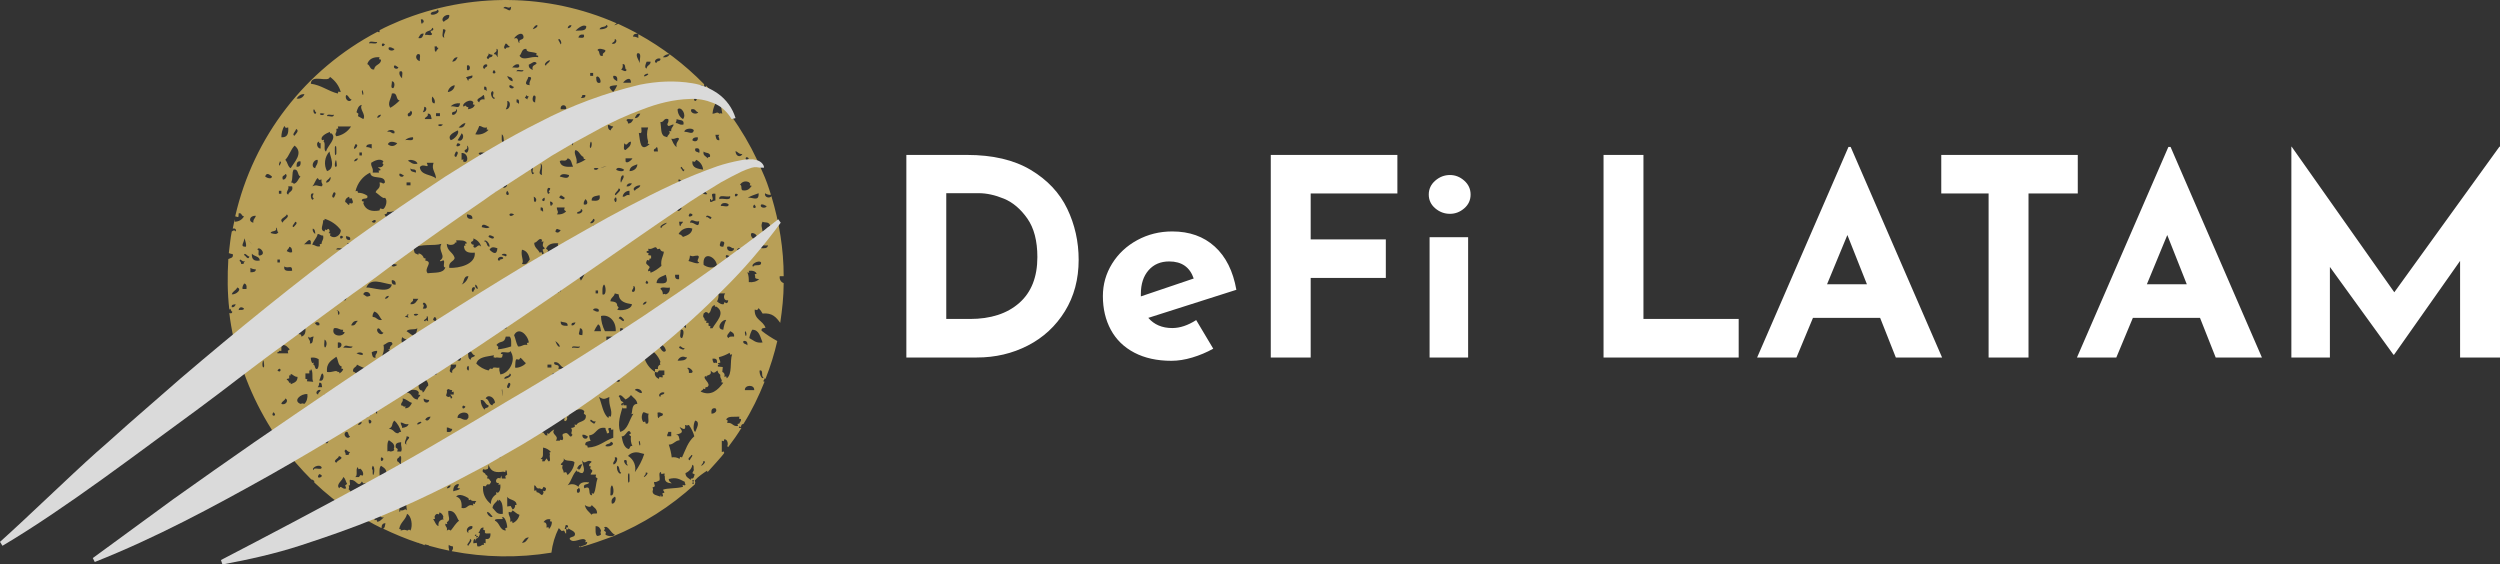 
<svg viewBox="0 0 396 89.407" width="5000px" height="1128.875px" xmlns="http://www.w3.org/2000/svg" xmlns:xlink="http://www.w3.org/1999/xlink" preserveAspectRatio="none"><rect x="0" y="0" width="396" height="89.407" fill="#333333" stroke="none"/><defs></defs><style>.aD6z1nYkhcolor {fill:#FFFFFF;fill-opacity:1;}.icon1 {fill:#b89f57;fill-opacity:1;}.icon2 {fill:#dadada;fill-opacity:1;}.icon3 {fill:#6f5f35;fill-opacity:1;}</style><g opacity="1" transform="rotate(0 0 0)">
        <svg width="124.132" height="89.407" x="0" y="0" version="1.1" preserveAspectRatio="none" viewBox="20.1 41.547 159.6 114.953">
          <g transform="matrix(1 0 0 1 0 0)"><g><path d="M135.4 149.3l.4.1.1-.4-.4-.1-.1.4z" data-color="1" class="icon1"></path><path d="M138 152.8l.1.2.3-.1-.4-.1z" data-color="1" class="icon1"></path><path d="M134.5 149.7l.4-.1c.3.1.2.6.5.6v-.9h-.3l.1-.4.1-.4c.5-.1.5.2.5.6.4.4 1.2.5 1.4 1.1.1.9-1 .5-1.1 1.1.8 1.2 2.6-.6 3.3.3l-.1.4.4-.1c0 .9-1.1.6-1.4 1.1 2.2-.6 4.4-1.4 6.6-2.2 6.1-2.5 11.8-6.1 16.7-10.6l.1-.4-.1-.4c.7-.8 1.6-1.4 2.5-2l.1.3c.6-.7 1.2-1.3 1.8-2 .5-.6 1.1-1.2 1.6-1.9l-.1-.3-.4.1v-2.3l.4.1.1-.4c.8 0 .8 1.2.6 1.4l.2.2c1-1.3 1.9-2.6 2.7-3.9h-.5v-.3l.4.1.1-.4c.1-.1.2-.2.4-.2 1.7-2.7 3.1-5.6 4.3-8.6-.1-.1-.2-.1-.3-.1.1-.2.3-.3.3-.6.1 0 .2.1.2.1 1-2.5 1.8-5.1 2.4-7.7-1.1-.6-2.2-1.3-3.2-2.1-.1-.6.4-.5.8-.6-.5-1.5-2.3-1.6-2.2-3.7l.5.1.3-.4c.3.3.6.7.8 1.1 2-.2 2.8.8 3.6 1.9.4-2.7.7-5.4.7-8.1-.6-.2-.9-.8-.8-1.4h.8c0-5.5-.9-11-2.5-16.3-.3.5-1.5.3-1.3-.6.3.2.8.4 1.2.3-.5-1.6-1-3.1-1.7-4.6-2.7-6.5-6.6-12.5-11.5-17.6 0 .1-.1.2-.1.3-.4.1-.3-.3-.3-.6-3.9-4-8.5-7.5-13.4-10.2v.8c-.3-.2-.7-.3-1.1-.3.1-.5.4-.6 1-.6-1.3-.7-2.7-1.4-4-2-.2.1-.5.2-.8.3.1-.1.3-.3.5-.4-14.1-6.2-30-6.3-44.2-.5-1.4.6-2.8 1.2-4.1 1.9v.4c-.2 0-.3 0-.4-.1-14.7 7.7-25.3 21.4-29 37.6.6.1.7.5.7-.6.7-.2.5.6 1.1.6-.4.7-1.1 1.1-1.9 1.1v-.5c-.1.6-.3 1.3-.4 1.9.4-.1.8.1.6.6-.3-.4-.5-.2-.8 0-.3 1.5-.4 2.9-.6 4.4.3.1.6.2.8.2.2.8-.5.8-.9 1-.2 3.4-.2 6.9.2 10.3.1 0 .1-.1.1-.2.3.1.2.6.5.6 0 .4-.3.4-.6.3.2 1.7.5 3.5.9 5.2.3-1.1 1.6-.2 2.2 0-.6.6-1.5.6-2.1 0 1.6 7.5 4.8 14.6 9.2 20.9v-.3c.8-.2 1 .8.6 1.3 1.8 2.4 3.8 4.7 5.9 6.8.2 0 .4.1.6.3v.3c2.3 2.2 4.8 4.2 7.5 6h.7l-.1.3h.1l.3-.1-.1.2c.6.4 1.2.8 1.8 1.1 0-.2.3-.5.2-1.1.9.3.2.5.3 1.3 1 .6 2 1.1 3 1.6 0-.6.2-1 .8-1-.1.5-.1 1-.5 1.1 2.3 1.1 4.7 2.1 7.1 2.9.1 0 .2 0 .3.1.4.1.7.2 1.1.4v-.2l.4.1.4.1.1.1c1.4.4 2.7.7 4.1 1-.1-.4-.2-.8-.1-1.2.2.2.5.3.8.3.2.6-.1.7-.2 1 6.7 1.3 13.6 1.4 20.3.3.2-1.7.7-3.4 1.5-5l.6.6zm-64.7-36.2c.9.8-1.4.7 0 0zm65.6 24.2l-.5.1c0-.5-.3-.6-.3-1.1l.1-.4-.4-.1c.1-.5.8-.5.6-1.4.2.9 1.7.3 2.2.9-.1 1-.6 1.9-1.4 2.6l-.3-.6zm2.2 4.1v-.6c.2 0 .3-.1.3-.3.5 0 .4 1.4-.3.9zm2.5-2c-.7-.1-1.9-.2-2.2.9-.6-.6-1.5-.7-2.2-.3.8-.9 1-2.3 1.9-3.1v.3h.3c.2.2.5.3.8.3.8-.6-.1-1.8 0-2.6.5 1.1 1-.4 1.9.3-.2.3-.6.3-.5.9h.3l-.1.5.4.3c.1.5-.3.5-.3.9h1.1l-.1.5.4.3c-.4 1-.3 2.3-.8 3.1l-.4-.1.1.4c-1.1.1.1-2.2-1.6-1.4-.4-1.1.8-.6 1-1.2zm-2.5-2.8c.2-.4.4-.9 1.1-.9-.3.4-.3 1.1-.8 1.1v-.2h-.3zm-.5-15.2c-.8-.3-1.6-.4-2.5-.3.1-.6-.2-1.2-.8-1.4.6-.7 2.5-.1 3.6-.3v1.1l-.4.3.1.6zM131.9 93h-.3l.1-.5-.4-.3c.4-.9 1.2-1.2 2.5-1.1l-.1.3.1.3c.6.7.2.8.5 1.4v.3h.3c-1.1.8-1.9 1.9-3.3 1.7.1-.9.9-.9.6-2.1zm1.6-9.2h1.6l-.1.5.4.3c-.5.5-1.2.7-1.9.6.5-.5 0-.7 0-1.4zm2.2-10c.8.1.8 1.1 1.1 1.7-1.4.1-2.5 0-2.7-1.1.4-.5 1.2.3 1.6-.6zm-.3-9.7c.6.2 1 .8.8 1.4-.2-.5-1-.5-.8-1.4zm2.8 48c0 .6-1.2.1-1.6.3-.1-.6 1.1-.1 1.6-.3zm-.6-27.1c0-.5.9-.2.8-.9.8.3-.1 1.2-.8.9zm.6 23.4c.6 0 .6.7.5 1.4-1.2 0-.5-.5-.5-1.4zm-1.7-.6c-.1-.6.4-.5.8-.6-.1.4-.4.7-.8.6zm-.5-10c.8-.4.4 1.6-.3 1.4.3-.4.4-.9.3-1.4zm0-20.6c-.1 1-1.3.4-1.9.3.3-.7 1.2-.5 1.9-.3zm-3 38.1c1.1-.1 1.1.9 1.9 1.1-.1.4-.7.2-1.1.3.5-1.3-1.1-.4-.8-1.4zm1.3-20.3c1 0 1.4 1 .6 1.4l-.1-.4-.4-.1c-.5-.2 0-.4-.1-.9zm0 1.4l.3.1.3.1c1.2.9-.3 3.1-.6 4.3l-.4-.1-.1.4c-.9-.5-.3-3.3-.6-3.7.4-.4 1.1-.4 1.1-1.1zm-1.1 14.6c1.6 1.1.7 2 0 0zm1.1-4c.5.3 1.5 0 1.4.9-.8 0-1.5 0-1.4-.9zm.8-25.2c0 .7-.9.1-1.1 0 .3-.9.7-.2 1.1 0zm-3.5 34h.8v.6h-.8v-.6zm.8 2.3c.1-.3.2-.5.5-.6.8 0 .7.8 1.1 1.1l-.4.1.1.4c-.5.1-1 0-1.4-.3l.1-.4v-.3zm4.1-1.1c0-.3-.1-.5-.3-.6.4-1.2 1.2-.1 1.9 0-.2.5-1.1.3-1.6.6zm2.8 1.4c-.1.9-1.5.6-1.4-.3.5-.1 1 0 1.4.3zm-.9-19.7c-.6-1.2-.7-2.7-.3-4h.8l.1.4.4-.1c.2 1.3-.2 2.6-1 3.7zm1.7 19.4c-.4-.1-.6-.5-.5-.9.3.2.5.5.5.9zm3.8-31.7c0 .9-.8 1.1-1.6 1.1 0-.9.9-.9 1.6-1.1zm-.8-10.9c1.8-.5-2.2.8 0 0zm4.1-4.8c.7.8.6-.3 1.4-.3 0 1-.6 1.2-1.1 1.7-.6 0-.2-1-.3-1.4zm.8-7.2c-.8 1.1-.9-.9 0 0zm1.9 48h-.3c0 .7-.5.9 0 1.4-.4.4-1.3.1-1.4.9l-.4-.1-.4-.1c-.5-.9-.9-2.8 0-3.4.5 1.5 1.6-.4 2.7.9l-.4.1.2.3zm-.5 9.5c.2-.6 1.6-.1 1.4.6-.7 0-.9-.5-1.4-.6zm1.1 11.1c-.1.5-.3-.2-.3-.6.1-.5.3.2.3.6zm-.6-8.3c-.9 0-1 .8-1.1 1.7l-.1.4.4-.1c-.9 1.3-1.1 3.3-2.7 3.7-.6-1.8.1-3.6.5-5.1v.3h.8v-.6h-.6l-.1-.4-.1.4c-.2.1-.3-.1-.3-.3l.5-.3-.5-.3c-.2-.2-.2-.8-.5-.9.3-.8 1.1.4 1.4.6.4-.2.8-.5 1.1-.9.5.6 1.2.9 1.3 1.8zm-5.2 16.6c.4.1.6 2.4-.3 2 .1-.7-.1-1.6.3-2zm-1.3-8c.1-.6 1-.3 1.1-.9 1.1.4-.1 1.2-1.1.9zm1.6 3.7c-.1-.7.5-.6.3-1.4 1-.3.3 1.6-.3 1.4zm-3-31.1c-.6.1-.7-.2-1.1-.3-.1-.5 1.5-.5 1.1.3zm.5 4h-1.4c.2-.5.5-1 .8-1.4.5.2.5.9.6 1.4zm-1.1-7.7v-.6h.5v.6h-.5zm.3-12.6c-.2-.2-.5-.3-.8-.3v-.9c.5 0 .6-.3 1.1-.3.2.9-.4.8-.3 1.5zm-1.4-1.7c.1-.4.5-.4.6-.9.7.1 0 1.1-.6.9zm.9 35.4c-.3-.4-.8-.7-.8-1.4.5.2.7.7.8 1.4zm.2 4.9c-.2 1-.6.3-1.1 0 .1-.8.5.4 1.1 0zm-.5-9.7c.8 0 1.5.1 1.4 1.1-.3-.6-1.4-.3-1.4-1.1zm2.2 1.7c-.1.5-.5.7-1.1.6-.3-.9.6-.6 1.1-.6zm2.4-10.3h-2.2c-.5-1-.8-2.1-.8-3.1 1.5-.4 3.1.9 3 3.1zm-2.4-9.5c.4.1.6 2.4-.3 2 0-.7-.1-1.6.3-2zm1.1 22.9c-.2 1.9.7 2.6.3 4l-.4-.1-.1.4c-1.1-.9-1.3-2.8-1.9-4.3.9.5 1 .5 2.1 0zm-.6-12.3h2.2c.4 1.4-.8 1.2-.8 2.3-1-.2-1.5-.9-1.4-2.3zm2.5-3.7c.3-.9.9.1 1.1.3-.1.7-.7-.3-1.1-.3zm1.1 2.9h-.8v-.9c.6-.1.8.2.8.9zm-.6 4.2c-.4.9-.9-.6-1.4-.6.1-.3.5-.2.5-.6.7.2.4 1.2.9 1.2zm.6 3.2c.1-.1-.8-.3-.8-.3-.1-.5 1.4-.4.8.3zm-1.9 1.7c.7-.2.5.6 1.1.6-.2.7-1.4.1-1.1-.6zm3-29.4c1.6.3-1 1.3 0 0zm-.6-2c-.4-.3-.6-.7-.6-1.1.3.2.7.3 1.1.3.2.5-.4.3-.5.8zm.6.2c.1-.4.5-.4.5-.9.7.2 0 1.2-.5.9zm-.6-7.7c.1-.5.5-.7 1.1-.6-.2.4-.6.7-1.1.6zm1.4 20.3c.5-.1.5 1.6-.3 1.1 0-.5.4-.5.3-1.1zm.3-19.4c-.8-.5.5-1.2 1.1-1.1-.1.6-.9.6-1.1 1.1zm-1.1-4c.1-1 .9-1.1 1.6-1.4 0 .8-.7 1.4-1.6 1.4zm-.8-2v-.6h1.4c-.2.4-1.2 1.2-1.4.6zm.8 6v.9c-.8-.2-.7.4-1.4.3.1-.7.7-1.2 1.4-1.2zm-1.7-1.7c-.2.2-.2-1.7.5-1.4.1.6-.3.8-.5 1.4zm0 8.5c1.2 0 .2 1.2 0 1.4-.8-.2.4-.7 0-1.4zm-1.1-5.9c-.6-.2.6-.9.6-1.4.8.3-.3 1-.6 1.4zm0 1.4c-.2 0-.3-.4-.3-.6.5-1 .6.5.3.6zm-.2 2.8c.2.1.3.3.5.3v.6c-.3 0-.5.1-.5.3-.7-.1.3-.5 0-1.2zm0 15.8l.4.1.4.1c.1 1.5 1.4 1.8 2.7 2-.1 1.2-2.5 1.4-3 1.1l.3-.4-.3-.4c0-.8-.7-.8-1.4-.9.1-.8.8-.9.9-1.6zm-1.4-11.8c.4-1.3 1.4-.3 0 0zm.6-21.4c-.5-.1-.6-.5-.6-1.1.5 0 .6.3 1.1.3-.1.3-.5.4-.5.8zm-3.9 14.3c-.1-1 1-.9 1.6-1.1.3 1.2-.6 1.2-1.6 1.1zm-.3-11.7c.2-.7.3.1.3 0 .1 1-.6 1.6-.3 0zm3.1 58c0 .5.3.6.3 1.1 1.2 0-.5-1.2.8-1.1l.1.4.4-.1v1.7c-1.8.6-2.9 1.9-5.2 2l-.1-.4-.4-.1c-.1-.8.6-.7 1.1-.9-.2-.3-.3-.7-.3-1.1 1.5-.1 1.4-1.8 3.3-1.5zm-3.6 1.7c0 .8-1.2.6-1.1-.3.6-.1.7.2 1.1.3zm.8 16c-.5-.6-1.2-1-1.4-2 .2.2 1.3.7 1.4 0 .4.5 1.1.7 1.1 1.7-.4.1-1-.1-1.1.3zm1.9 4c-.2.2-.5.3-.8.3-.4-.4-.3-1.2-.3-2 .7 0 .9.4 1.1.9l-.1.4.1.4zm.9 0l.1-.5-.4-.3c.2-.3.3-.5 0-.6.8-.7 1.4 1.2 2.2 1.4-.2.6-1.7.3-1.9 0zm1.3-6.3c-.2-.9.2-1.1.6-1.4.4.1.1 1.6-.6 1.4zm1.1-7.7c.6.1.3 1.3.8 1.4-.2.7-1.1-.5-.8-1.4zm2.8-6.6l-.4.3.4.3c-.1.7 0 1.4.3 2-.6-.2-.4.5-.8.6-.9-.3-1.2-1.4-1.4-2.6.9.2 1.3-2 1.9-.6zm-1.4 5.5c1-.4.2 1 .8.9-.1.5-.9-.4-.8-.9zm1.1 4.3c-.4.9-.3-1-.3-1.4.4-1 .3.9.3 1.4zm-.3-5.2c.6-.7 1.6-.9 2.5-.6l.4.1.4.1c-.4 1.3-1.1 2.6-1.9 3.7.3-1.2-.2-2.6-1.4-3.3zm3.6 3.7v-.3c1.3-.2-1.3 1.9 0 .3zm0-10.3l-.1-.4-.4.1c-.4-.6-.4-1.4 0-2 .5 0 .6.3 1.1.3-.3.7.4 2.3-.6 2zm-.3-13.4c-.6.1-.6.9-1.1 1.1l-.4-.1-.1.4c-.2-.1-.5-.3-.5-.6l.1-.6-.1-.6h.8c0-.7-.5-.9.3-1.1 0 .3.1.5.3.6-.1-.7.8-.3.8-.9l.4.1.1-.4c1.2.6 2.2 1.6 2.7 2.9l-.1.3.1.3c-.4.1-.6.5-.5.9h-.6v.6l.5.1.3-.4h1.1v.9l-.4.1.1.4h-.3l-.4-.1-.1.4c-.6-.2-1-.8-.8-1.4-1.1-.7-1.8-1.7-2.2-2.9zm.8-20.9l.1-.4-.4-.1v-.3l.4-.1-.1-.4c.8.2 1-.3 1.6-.3l.3.4.5-.1c.1.4.4.6.8.6-.1 1-.7 1.5-.5 2.9-.7.6-1.4 1.1-2.2 1.4l-.1-.4-.4.1c-.1-.5.3-.5.3-.9-.5-.6-1-.5-.5-1.4l.4.1.1-.4h.3v-.6l-.6-.1zm9-5.4c-.1 1.1-1.1 1.4-1.9 1.7l-.4-.4-.5-.2c.5-1 1.8-1.5 2.8-1.1zm-.5-3.1c1.6.3-1 1.3 0 0zm-1.6 49.7l-.4-.1-.1.4c-.5-.3-1.1-.4-1.6-.3-.1-.9-.3-1.7-.6-2.6 1 0 1.2-.8 2.2-.9-.1-.5-.1-1.2-.8-1.1.6-.2 1.7-.3 1.1-1.1-1-1.4 1.2 1.1.8-.9l.4.1.4-.1c.5.7.9 1.5 1.1 2.3-1.3 1.1-1.8 2.8-2.5 4.3zm1.6.6c-.8-.3.3-.8.3-1.1.6 0-.3.7-.3 1.1zm-7.4-26.9c.7-.8 1.5-1.5 2.5-2l-.1.4.4-.1c.6.6.8 1.5.5 2.3-1.3-.5-2.3.3-3.3-.6zm2.5 4.6c-.7.7-1.1-.8-1.6-1.1.3-.7 1.6.2 1.6 1.1zm-1.9-13.8c.1-1.2 1.1-1.3 1.9-1.7l.1.4.1.4c.2 1.3-1.2.9-2.1.9zm2.7.9c.1.6-.2 1.2-.8 1.4l-.3-.1-.3.1c0-.5-.2-.9-.5-1.1.1-.6 1.3-.1 1.9-.3zm-.3 29.4h.6v.9h-.8c-.1-.5.2-.5.2-.9zm2.8-45.7c-.7 1.4-1.7.4 0 0zm.2 2.9c-.1.4-.5.4-.5.9-.3 0-.2-.5-.3-.9h.8zm-.8 10.8v.9c-.6.1-.9-.2-.8-.9h.8zm.3 11.2c1-.3.5 1.5.3 1.7-.7 0-.2-1.2-.3-1.7zm1.1-.3c-.3-.4-1.1-.3-1.1-1.1h1.1v1.1zm.2 6c-.3.6-1.1.6-1.9.6.3-.7 1-1 1.6-.7.2 0 .3 0 .3.1zm-.5-2c0 .7-.9.1-1.1 0 .2-.9.6.3 1.1 0zm-1.4-5.1c-.9 0-.6-1.3-1.1-1.7.4-.7 1.4.6 1.1 1.7zm2.8 10.2h-.5c0-.4 0-.8-.3-.9-.1-.6 1.7.6.8.9zm-1.7-11.7c-1.4-.3-.2-2.3.5-2.3l.3.1.3-.1c-.2.9-.6 1.6-1.1 2.3zm-1.1-24c0-.5.3-.6.3-1.1.2-.1.3.1.3.3.1.4.7.2 1.1.3.6.2-1.2.4-1.7.5zm.6-6c.2-.8.4.4.8.3-.3.9-.5-.3-.8-.3zm.2 2.6c-.6.9-1.1-1 0 0zm-1-6.9c-.6-.4-.8-1.1-1.1-1.7.9.2 1.2-.5 1.6 0-.2.6-.7.8-.5 1.7zm-1.4 10.3c-.2-.2-.5-.3-.8-.3-.2-1.1 1-.6 1.1-1.4.8.5-.8.7-.3 1.7zm-.6 5.1c-.2.5-1 .5-1.1 1.1-.7-.3.6-1 1.1-1.1zm-2.2-1.7c-.1-.9.9-.6 1.4-.9-.2.6-.5 1.1-1.4.9zm-1.9 13.5c1 .8-.8.9 0 0zm0 4.3c-.1.4-.4.6-.8.6.1-.4.5-.7.8-.6zm2.8 19.4c-.7-.3.1-1.2.8-.9 0 .6-.9.2-.8.9zm.5 3.4c.1.7-.8.3-.8.9-.4-.1-.2-.7-.3-1.1.6-.2.7.1 1.1.2zm4.4 14.6l-.4-.1.1.4c-1.5.4-3.2.2-4.1.6.1.2.3.3.3.6l-.4.1.1.4c.1.2-.1.3-.3.3l-.1-.4-.1.4c-.7-.3-1.6-.3-1.6-1.1l.1-.4-.1-.4c.8-.2.3-.4.3-1.1.6.1.7-.2 1.1-.3.2-.5-.3-1.7.3-1.7l.1.4.4-.1h.3l-.1.3.1.3v.3c0 .9.7 1 1.4 1.1-.2-.3-.6-.3-.6-.9 1.6-.4 2.1 0 3.3.6-.2.3.4.6-.1.7zm1.9-.3h-.3l.1-.4-.1-.4h.3l-.1.4.1.4zm-.3-1.1h-.3v.3c-.5-.4-1.1-.6-1.1-1.4.7-.3 1.3-.9 1.4-1.7.4.1.2.7.3 1.1l-.3.6.5.3c-.2.2-.1.7-.5.8zm.6-9.5c-.6-.2-.3-2 0-2.3 1.1.3.2 1.7 0 2.3zm-1.4-34.8c.2-.3.3-.7.3-1.1.9.3.6 0 1.6 0 .7.3-.6 1.1.3 1.4-.2.5-1.7-.2-2.2-.3zm.3-7.8c.3-1.1.9 0 1.9-.3-.1 1.7-.9.1-1.9.3zm6-16.8c-.7.1-.7-.6-.8-1.1h.8c-.4.5 0 .3 0 1.1zm-1.4 38.3h-.5l.1-.4-.4-.1v-.6h-.5l.1-.4-.4-.1c.1-.5-.3-.5-.3-.9l.1-.5.4-.3c.3 0 .5.1.5.3.8-.2.4-1.6 1.4-1.7v.3h.3c2 1.3-.1 3.1-.8 4.4zm.9 7.1l-.3-.1-.3.1c-.2-.2-.3-.6-.3-.9.8-.1 1 .2.9.9zm1.9-8.8c-.3.6-.5 1.3-.6 2-1.6-.1-.4-2.1.6-2zm-.4-3.6l-.1.4c-.6.1-.7-.2-1.1-.3v-.2h-.3c.3-.5.4-1.1.3-1.7h1.4c-.4.4-.4 1.6.6 1.4 0 .3-.1.5-.3.6l-.5-.2zm.1-7v-1.4c.9-.1 1.2 1.5 0 1.4zm1.1 12.9c.4.2.9.4.8 1.1-.4 0-1-.1-1.1.3-.8-.4.2-1.1.3-1.4zm-.3-10c-.7-.4.4-1.2.5-1.7.9.5-.1 1.5-.5 1.7zm-.5-5.5c.5 0 .6.3 1.1.3.1.5-1.6.5-1.1-.3zm-1.1-10c0-.8 1.3-.7 1.6-.3 0 .7-1.1.2-1.6.3zm.5 8.3c-1 0-.7-.4-.5-1.1 1 0 .7.4.5 1.1zm-.5 5.2c-.5 0-.6-.4-1.1-.3 0-.9 1.3-.7 1.1.3zm-.8-1.5c-.6.9-2 .5-2.7 0-.3-2.9 2.4-1.8 2.7 0zm-2.2-9.7c0-.7.9-.1 1.1 0-.2.9-.6-.3-1.1 0zm-.9-5.7c.6.1.7.6 1.1.9.1.3-1.5.1-1.1-.9zm-1.9-5.7l.5.1.3-.4c.8.4 1.3 1.1 1.4 2-1.1-.2-2.3-.3-2.2-1.7zm2.2 61.4v-.3c1.3-.2-1.3 1.9 0 .3zm1.7-10c-.1-.8.1-1.2.8-1.1.5.5-.1 1.1-.8 1.1zm-2.2-4.5c.1-.3.5-.2.5-.6l.4.1.1-.4h.3c1.1-.7-1.2-1.8-.3-2.3l.1.3.1-.3c.4-.2 1.1-.2.8-1.1.6.6.7.6 1.4 0l.2.5.4.4c-.1.6.2.8.3 1.1l-.1.4.4.1c-1.1 1.5-2.5 2.8-4.6 1.8zm4.4-4l.1-1-1-.1v-.3l.4-.1-.4-.1c0-.3.3-.2.5-.3 0-.5-.3-.6-.3-1.1.8-.2 1.5-.5 2.2-.9l.1.4.4-.1c-.5 1.4.1 4.1-1.1 4.9l-.1-.4-.4.1c.2-.6-.1-.9-.4-1zm3.5 10.5l-.4.1.1.4c-1.1.2-1.1-.8-2.2-.6l.1-.5-.3-.2c.3-.8 1.7-.5 2.7-.6l-.1.4.4.1c.1.5-.3.6-.3.9zm-.5-34.8c.2-.3.3-.5 0-.6.4-.8 1.5.1 1.9.3 0 .8-1.6.6-1.9.3zm1.9 16.8c-.1.5-.3-.2-.3-.6.1-.5.4.2.3.6zm-.6 1.2c.6-.1.9.2.8.9-.2-.4-1-.2-.8-.9zm.3 10c-.1-1.1 2-1.2 1.9 0h-1.9zm3.8-2.6c-.3.6-.9-.7-.8-1.4.9-.2.2 1.3.8 1.4zm-.2-7.1c-1.4.2-1.9-.5-2.7-.9.1-.6.3-1.2.6-1.7 1.4 0 1.6 1.4 2.1 2.6zM172.6 99c0-.7 0-1.4-.3-2l.4.1-.1-.4c.8-.1 1.4.1 1.6.6l-.4.1.1.4c-.1.6.4.5.8.6-.5.5-1.3.7-2.1.6zm1.7-8.9c-.5.7-1.7-.6-1.1-1.1.6 0 1.1.4 1.1 1v.1zm-.6-6.9c1 .9-.8 1 0 0zm1.4 8.9c-.3-1 .8-.4 1.4-.6-.1.7-.7.6-1.4.6zm1.9-4.3c-1-.2-.7 1-1.6.9-.1-1-.4-1.1 0-2 .4.3 1.5-.2 1.6 1.1zm-1.9-4.6c.6-.1.7.2 1.1.3.1.5-1.5.5-1.1-.3zm0 11.8c.1 1-1.5.2-1.6.9-.7-.5 1.2-1.5 1.6-.9zm-2.7-13.2c.7-.4 1.4-.6 2.2-.9.1 1.8-1.2.8-2.2.9zm.5-2.9l-.1.4.4.1c-.4.5-.8 1.1-1.9.9-.4-.2 0-1.1-.5-1.1.4-.7 1.2-.9 1.9-.5 0 .1.1.2.2.2zm-.3-5.1c-.8 1.1-.9-.9 0 0zm-.8 2.3c-.8-.1-.6-1.1-1.1-1.4.3-.6 2.1.5 1.1 1.4zm-.5-3.2c-.4.8-1.4.5-1.4-.6.5.2.7.7 1.4.6zm-.9 8.3c-.8 1.1-.9-.8 0 0zm-.8 10.9c0 .9-1.6.8-1.4-.3.8-.2.8.4 1.4.3zm-.8-10.6c.2 1.1-1.5.3-2.2.6-.2-1.1 1.5-.3 2.2-.6zm-2.7-19.4c.9.3.9 1.5 1.1 2.6l-.3-.1-.3.1c-.5-.5-.7 0-1.4 0 .1-1 .4-1.8.9-2.6zM165 82.4c.8-.4-.7-1.6.8-1.4v1.4c-.5-.1-1.2.9-1.1-.3.2-.1.2.1.3.3zm-.3-8.9c-.3 0-.5.1-.5.3-.3-.5-1-.5-.8-1.4.3.4 1.5.1 1.3 1.1zm-2.2-14.6c1.6-.2 1 1.9 0 2v-2zm0 13.8c-.3-.3-1-.1-.8-.9.7-.2 1 .1.8.9zm-1.4-2.6c.1-.5.5-.6 1.1-.6.2.9-.7 1-1.1.6zm.6-9.2c1 1.4-.9 1.8 0 0zm-.8 2.9c.9-.2.8.5 1.4.6-.3.6-1.8.2-1.4-.6zm-.3-4.3c-.1.4-.5.5-.5.9-.3 0-.2-.5-.3-.9h.8zm.8 8.6c-.2 1-1.2.2-1.9.3-.1-.7 1.7-.9 1.9-.3zm-2.2-2.3c-.7-.4-1.1-1.2-1.1-2 .7-.7 1.9 1.1 1.1 2zm-1.3 0c.6.3 1.6 0 1.4 1.1-.8.2-1-.3-1.6-.3.1-.2.2-.5.2-.8zm-1.4-13.2c-.3.5-.8.7-1.4.6.3-.4.9-.7 1.4-.6zm-.3 13.2c.2.9-.5.9 0 1.4.5 0 .6-.3 1.1-.3-.1.5-.6.7-.5 1.4l-.4-.1.1.4c-.1.4-.5.5-.5.9l-.3-.1-.3-.1c-.8-.4-.6-1.8-.8-2.9.8.1.6-.9 1.6-.6zm-1.6-12.3c.1.7-.8.3-.8.9-.8-.3.1-1.2.8-.9zm-.8 18c.3 0 .2.5.3.9h-.8c-.2-.7.4-.4.5-.9zm-2-17.4h.8c0 .8-.8.7-.8 1.4-.6-.1-.1-1.2 0-1.4zm-.5 2.8c0-.1.6-.5.8-.3.2.2-1.1.8-.8.3zm-.6 10.6h1.4c-.3.9-.3 1.9 0 2.9l-.1.4.4.1c-1.9 1.7-1.9-.4-2.2-2.3.8.3.5-.6.5-1.1zm-.8-15.1c1-.2.4 1.3.5 2-.2-.6-.9-1.5-.5-2zm.6 12.3c-.2.4-.4.9-1.1.9.2-.5.4-1 1.1-.9zm-1.4 1.1c-.2.4-.4.9-1.1.9 0-.3-.1-.5-.3-.6 0-.6 1-.1 1.4-.3zm-.5-7.4H147c.3-.5 1.6-1.5 1.6 0zm-1.7-3.8c.8-.1.3 1.1.8 1.1 0 .7-.9.1-1.1 0 .3-.2.4-.6.3-1.1zm.3 21.5c-.1.6-1.5.2-1.6 0 .1-.7 1.4-.2 1.6 0zm-1.4-18c-.4-.3-.9-.4-.8-1.1.7-.1.9.3.8 1.1zm-.5-8.6c.7.1.2 1.3-.6.9.2-.3.7-.3.6-.9zm.5 9.4c-.2.5-.5 1-.8 1.4-1-1-1.2-1.3.8-1.4zm-1.9 7.5c-.6-.1-.5-.8-1.1-.9.2-1.2 1.9.3 1.1.9zm-.3-19.8c.8.5-.6 1-1.4.9.2-.7 1.3-.3 1.4-.9zm-.2 5.2c0 .6-.7.4-.5 1.1-1 .3-.5-1-1.1-1.1 0-.6 1.4-.2 1.6 0zm-1.1 6.6c-1 .3-.7-1.3-.8-1.1.5-.7 1.2.9.8 1.1zm-.3 17.4c-.6.9-1.8-.3 0 0zm-1.7-19.4h.6v.6h-.6v-.6zm.3 10.3c-.1.4-.4.6-.8.6-.1-.7.4-.6.8-.6zM139 83.2c-.1-.6.2-.8.3-1.1.5.3.7 1.3-.3 1.1zm.5-36.3c0 1.1-1.2.8-2.2.9.5-.5 1.6-1.4 2.2-.9zm-1.3 17.5c.7-1 .6 1.4 0 0zm-.3-15.2c.1-.5.5-.7 1.1-.6.3.9-.6.6-1.1.6zm.5 12.3c.1-.2.3-.3.3-.6h.6c.1.6-.4.6-.9.6zm-1.1 10.6c.8.2.9 1.1 1.6 1.4l.1.4.4.1c-.6.4-1.2.7-1.9.9.3-1.2-.7-2.1-.2-2.8zm-.5-.9c-.4-.4-.6-1.1-.3-1.4.9.3.2.5.3 1.4zm-.3-24.5c-.1.4-.4.6-.8.6.1-.5.4-.7.8-.6zm-1.1 17.1h-1.1c-.2-1.1 1.3-1.1 1.1 0zm-1.1-13.2s-.5-1-.5-.9c.1-.7.9.5.5.9zm-.2 16.9c-.3.3-.1 1.1-.8.9-.1-.6.2-.9.8-.9zm.2 20.9c-.3.5-.7.7-1.1.3.3-.9.4-.4 1.1-.3zm-1.6-5.2c-.2-.1-.3.1-.3.3-.3 0-.2-.5-.3-.9.5 0 .6.3.6.6zm-.6-2.5c-.5 1-.8-.7-.3-.9 1 0-.5 1 .3.9zm0-26.9c-.1.6-.7.6-.8 1.1-.7-.2.4-1.1.8-1.1zm-1.1 28c.3 1.3-1.2.5 0 0zm-.2 11.2c.1.2-.1.3-.3.3l-.1-.4-.4.1c-.3-.7-1.1-1-1.1-2 .7-.1 1-1.2 1.6-.6l-.1.4.4-.1c-.2.8-.3 1 .3 1.4l-.5.3.2.6zm-7.7 46h-.8l-.1-.6-.2.6c-.9-.5-1.3 1.1-.3.9l-.1.4.4-.1c.1.8-.1 1.5-.5 1.7l-.4-.1.1.4c-.7.4-1.2 1.2-1.1 2-1.2-.9-1.8-2.3-1.6-3.7l.5.1.3-.4h.5c.1-.2.3-.3.3-.6-.3-.2-.3-.7-.8-.6l.1-.5-.4-.3c-.1-.5-.9-.3-.5-1.1l.4.1.4-.1c.3 0 .2-.5.3-.9.5 1.6 1.7 1.6 3 1.4l.4.1.1-.4c.3 0 .2.5.3.9l-.4.3.1.5zm-1.9-9.7c-.3-1.1.8-.7.8-1.4 1.1.2 0 1.3-.8 1.4zm1.1-8.3c.1-1.2.3 3.2 0 0zm-1.1 12.3c.6.2 1 .8.8 1.4-.7-.1-.6.5-1.4.3-.1-.9.4-1.1.6-1.7zm-.8-9.2c-.8-.1-.6-1.2-1.4-1.4.5-1 1.9-.2 1.9.9-.2.1-.5.2-.5.5zm-.8 0c.1.7-.8.3-.8.9-.5-.5-.8-1.2-.8-2 .9-.1.8.9 1.6 1.1zm-.9 9.4c-.6-.1.3-.8.3-1.1.9.3-.1 1-.3 1.1zm4.1-14.8c0-.7 1.1-.4 1.1-1.1.8.4-.5 1.1-1.1 1.1zm.9.8c.7 0 .1 1 0 1.1-.7 0-.1-.9 0-1.1zm.5 8.6c-.4-.1-.2-.7-.3-1.1.5.3.7.7.3 1.1zm-2.2-10.3l-.1-.4-.1-.4v-.6c-.4.2-1.4-.3-1.4.3l-.5-.1-.3.4c-.9-.2-1.8-.7-2.5-1.4.4-1.4 2.1-1.4 3.6-1.7l-.1.4.4.1c.4-.2 1.4.3 1.4-.3l.1-.4-.4-.1c0-.8 1.9.2 1.9-.6 1.4 1.8-.2 4.6-2 4.8zm-5.2 32.9c0-.2.1-.3.3-.3v.3h.3c.1.2-.1.3-.3.3v-.3h-.3zm.6-19.7h-1.6c.2-.6.5-1.2.8-1.7.4.3 1 .3 1.1.9l-.4.3.1.5zm-5.2-8.6c0 .2-.1.3-.3.3l-.1-.4-.4.1c-.9-.3-.1-.5-.3-1.4.5-.5.3 0 1.1 0l-.1.4.4-.1v.6h-.7l.4.5zm-1.1 9.1c.7-1.3 1.7-.3 0 0zm.8 8.9c-.1.4-.4.6-.8.6.1-.4.4-.6.8-.6zm-.8-10.9v-.9c.5 0 .6.3 1.1.3-.1.6-.5.7-1.1.6zm-8.5-16.5l.1-.4-.4-.1c0-1.3-.7-.9-.3-2.3.5.5 1.4.6 1.9 1.1v1.4c-.5.1-.8.8-1.3.3zm.8 2.8h-.8c.1-.4.5-.4.5-.9.4.1.3.6.3.9zm.8-27.7c0 .6-1.2.1-1.6.3 0-.6 1.1-.1 1.6-.3zm-.5-12.3c.2.5 1.3-.1 1.1.9-.5-.2-1.2-.1-1.1-.9zm0 27.7c0-.6.7-.4.5-1.1h1.1c-.4.5-.6 1.2-1.6 1.1zm1.6 2c-.6.9-1.7-.3 0 0zm-2.2 0c.3.1.2.3 0 .3.4.8.2.3-.5.3.1-.3.5-.2.5-.6zm-.2 3.5c.4-.6 1.7-.2 2.2-.6-.1.6-.3 1.2-.5 1.7-.7-.3-1.2-.8-1.7-1.1zm1.6 6c.5.4.6 1 .2 1.5l-.2.2c-.5 0 .3-1 0-1.7zm.8 2.8c-.1.7-.8.9-.8 1.7-1.1-.3-.3-2 .8-1.7zm.9.9l.3.1.3-.1c.1.5.6.7.5 1.4-.5.3-.6 1.1-1.1 1.4l-.1-.4-.4-.1c-.8-.8-.1-1.9.5-2.3zm0-15.2c.2-1 1.4.7.5.9h-.5c.1-.2.4-.8 0-.9zm2.1 7.5c-.6-.1-.5-.8-1.1-.9.4-.8 1.5 0 1.1.9zm0-4.3c.4-1.7 1.3 1 0 0zm-.5 5.7c-.3-.4-.8-.7-.8-1.4.4.3 1.5.6.8 1.4zm-1.1-5.4c-.8-.3.6-.4.3-1.1.4.1.2.7.3 1.1-.3-.2-.5-.4-.6 0zm-.8 3.1c1.2.1-.3 1.7 0 0zm.5 3.4c-.7 1.6-1.5.8 0 0zm0 9.2c.3.2.7.3 1.1.3 0 .8-1.3.7-1.1-.3zm1.4 3.7c-.2.5-.6 1.1-1.1.6.2-.4.6-.6 1.1-.6zm-.6-9.7c.4-.4.1-1.4.8-1.4l.3.4.5-.1c0 .2.1.3.3.3l-.1.4.4-.1c.2 1-.3 1.2-.5 1.7-1 0-.9-1-1.7-1.2zm0-19.5c-.9-1 1.3-2.3-.5-2.6l.1-.4-.4-.1c-.1-.4-.4-.7-.8-.9h-.3v.3c-.2-.3-.7-.2-.8-.6l-.1-.4-.1-.4c1.5-1 4.2-.4 5.7-.9-.8 1.5 1.1 2.5-.3 3.4.1.4.4-.1.8 0 .2.4-.3 1.5.3 1.4-.4 1.3-2.2 1-3.6 1.2zm0-32.5c.7-.1.7.6.8 1.1h-1.4c.1-.6.8-.4.6-1.1zm.9-3.5c.4.3.7.9.5 1.4-.6 0-.6-.7-.5-1.4zm-1.9 3.2c.2-.3.3-.7.3-1.1.7 0 .5 1.1-.3 1.1zm.8 10.3h1.4c-.5 1.4.4 1.8.5 3.2-1-.9-3.1-.6-3.3-2.3.7-1 2.1.6 1.4-.9zm-.3 6.5c.9-.1.6.9 1.6.6-.3 1.2-.8 1.7-2.5 2l.1-.4-.4-.1c.4-.8 1.2-1 1.2-2.1zm3.6-33.7c1.2 0-.1.9.3 1.7-.7 0-.2-1.2-.3-1.7zm-.3 34.9c.7-1 .6 1.5 0 0zm.8 2.6c-.2.9-.7.4-1.4.3.2-.2.3-.5.3-.9.9-.3.7.4 1.1.6zm1.6 22.8c-.3.7-.9 1.1-1.6 1.1-.3-1.1.7-1.2 1.6-1.1zm.9-39.7c.5.5-.6 1.8-1.4 2-.8-1 .7-1.6 1.4-2zm-.3-4.3c.5 0-.1 1.4-.8 1.1-.3-.9.9-.3.8-1.1zm2.2 7.4c.7.3.1 2.2-.5 1.1 0-.4.8-.2.5-1.1zm1.3 18.9c.8.3 1.4.9 1.6 1.7-.7-.9-1 .7-1.6 0l.1-.4-.4-.1c-.6-.8.5-.3.3-1.2zm2.8-22.6l-.1.4.4.1c-.7.7-1.7 1.1-2.7.9.3-.6.6-1.1.8-1.7.6 0 .7.5 1.6.3zm-.6-7.7v-.6c.6-.1.5.4.5.9-.1-.1-.2-.3-.5-.3zm2.2 1.7c-.3.7-1.3-1-.5-1.4.6.3-.4 1.1.5 1.4zm-.3 17.2c.4.8 1.1 1.3.3 2-.6-.3-1.1-1-1.1-1.7.4 0 .8 0 .8-.3zm2.5-14.9c.3-.5.4-1.1.3-1.7.9.1.6 1.8-.3 1.7zm.8-4.9c.4-.1.5.3.8.3.2.6-1.2.4-.8-.3zm-.5 21.5c1 1.2-.8 1.1 0 0zm-.3-28.9c-.7 0-.1-1 0-1.1.4.1.4.5.8.6 0 .4-.8 0-.8.5zm.3 27.7c-.1.4-.4.6-.8.6 0-.4.4-.6.8-.6zm-.3 14.6c.1-.1-.8-.3-.8-.3-.1-.4 1.5-.4.8.3zm.6 11.2c.2.6.7 1 .5 2l-.4-.1.1.4c-.1.2-.3.3-.3.6l-.4.1.1.4c-1.3.1-1.7 1.3-3.3 1.1 1.5-1.3 1.2-4.3 3.7-4.5zm-2.5 6.8c.8-1 1.6-.2 1.9-1.7h.8c.4.4.3 1.2.3 2-.9.3-1.8.5-2.7.6l.1-.5-.4-.4zm-1.4-19.4c.4-.7.9-.5 1.6-.3-.1 1.5-.9 1-1.6.3zm-1.1-1.7c.2-.6 1.2.4 1.1 1.1-.7 0-.4-1.1-1.1-1.1zm2-.9c0 .7-.9.1-1.1 0 0-.7.9-.1 1.1 0zm-2.5-2c.1-1 1.1-.2 1.6 0-.4.4-1.1.1-1.6 0zm.5 15.5v.6h-.5v-.6h.5zm-1.1-30.4c0-.6 1.2-.1 1.6-.3.1 1.5-1 .7-1.6.3zm-.2 27.5c-.4-.1-.6-.5-.5-.9.3.1.5.5.5.9zm-2.2-15.2c.5.1 1.2.1 1.1.9-.7.1-1.2-.1-1.1-.9zm-1.1-11.1v-1.4c1.5-.1 1.5 2.4.3 1.7l.1-.4-.4.1zm-.6-6.6c.4-.3.7-.8 1.4-.9-.2.6-.5 1.1-1.4.9zm.6 1.2c.7.4.2 1.9-.8 1.4.3-.5.6-.9.8-1.4zm-.8 2c1.6.3-1 1.3 0 0zm-.3 2.8c-.7 0-.1-1 0-1.1.7 0 .1.9 0 1.1zm-.3 17.7V91l.4-.1-.1-.4c.9 0 1.9-.1 2.2.6l-.4.1.1.4h-.3c0 1.3.9 1.5 2.2 1.4.2 2.4-3.2 3.2-5.2 3.1-.2-1.3.9-1.2 1.1-2-.3-1.2-1.6-1.4-1.6-2.9.5.3 1.1.3 1.6 0zm1.1 14.6c-.2-1.1 1.9.1 1.6-1.1.5.1 1.2.1 1.1.9-1.4-.1-1.6 1.3-2.7.2zm1.1 18.6c-.8 1.1-.9-.9 0 0zm-2.7-6.9c-1-.3-.2-.8-.3-1.7h1.1c.1 1-1 .7-.8 1.7zm-.6-3.4c-.6-.2-.3-1.8 0-2 .8.3 0 1.5 0 2zm.6-6.8c-1-.4.6-.4.3-1.1.2.2.5.3.8.3-.1.5-1.1.2-1.1.8zm1.3 6.8c.6.2.6.4.3.9h-.5c-.1-.5.2-.5.2-.9zm.6-14.6c.6-.4.3-1.8 1.4-1.7-.2.8-.7 1.4-1.4 1.7zm2.7.6c.1.5-.3.5-.3.9-.5.1-.4-1.3.3-.9zm-3.3 40c.2.6-.8.9.3.9-.2.4-.9.4-1.4.6 0-1 .4-1.4 1.1-1.5zm-.2-13.4c-.2-1.1 1.9-1.6 2.2-.6v.5l-.3.4c-1 .2-1.1-.5-1.9-.3zm1.9-10.3c.4-1 .5.5.3.6-.2 0-.4-.4-.3-.6zm.2-3.4c.9-.1.7.8 1.4.9 0 .5-.9.2-.8.9-.7-.1-.5-1.1-.6-1.8zm.3 24c-.2-1.2.6-1.3 1.1-1.7.6.4-.5 1.5-1.1 1.7zm9.1-51.8c-1.1 1-1.4-.7 0 0zm3 26.1l-.4.1.1.4c-.9-.2-1.1.4-1.9.3-.4-.7-.5-1.6-.8-2.3.9-1.8 2.8-.1 3 1.5zm1.3-48.9c-.7 0-.6-1.1-.3-1.4.7-.1.2 1 .3 1.4zm-.5-6.6c-.4-.2-.9-.4-.8-1.1.6-.2 1.1-.9 1.6-.3-.2.5-1.1.3-.8 1.4zm.3 20.9c-.5 1-.7-.6-.6-1.1.8-.3-.2 1.3.6 1.1zm.2 6c-.4-.1-.2-.7-.3-1.1.5.2.7.7.3 1.1zM128 58.9c-1.5-.1-.4-1-.3-1.7 1.3 0-.1.9.3 1.7zm-.2 2.3c-.1.2-.3.3-.3.6-.2-.1-.3-.3-.5-.3 0-.2.3-.3.3-.6.1.1.2.3.5.3zm.2 33.2c-.4.4-.5 1.2-1.6.9.5-.6-.3-1.6 0-2.9 1 .2 1.4 1 1.6 2zm-2.7-38.3c0-.6 1-.1 1.4-.3 0 .6-1 .1-1.4.3zm.5 6.6c-.2-.1-.3-.3-.5-.3v-.6c.6-.1.5.4.5.9zm-.2 35.4c1 .5-.7.6-.5 1.1-.8-.2.6-.6.5-1.1zm-.3 16.6l.5.1.3-.4c.4.3.7.8 1.1 1.1-.4.6-1.8 1.1-2.2.9.1-1 0-1.5.3-1.7zm2.2 10.6l.1.4.4-.1c.5.3 1.4.1 1.6.6-.4.1-.6.5-.5.9l-.4-.1-.1.4c-.1.7-.7.7-1.1.3l-.4-.1-.4.1c.3-1.3-.1-1.7.8-2.4zm-.4 3.2l.4-.1c.7 0 1.5-.1 2.2-.3l-.1.4.4.1c-.1.5-.6.7-.5 1.4h-.5l-.1.4c-1.1-.3-2.2-.6-2.2-2l.4.1zm1.2-3.8l-.1-.4-.4.1c.1-.5-.3-.6-.3-.3-1.1-2.8 1.7-3.2 2.7-2.9l-.1.5.4.3c-.3 1.3-1.1 2.2-2.2 2.7zm1.1-16.3c.1-.9-.3 1.9 0 0zm.8-24v-.6c.6-.1.5.4.5.9-.1-.1-.2-.3-.5-.3zm0-9.5c.6.2.1 1.6.3 2.3-1.1-.3 0-1.1-.3-2.3zm-1.6-6.8c-.1-.9.8.7.8-.3 1 .5-.6.8-.8.3zm0-20.6c.8-1.6 1.7-.5 0 0zm.8 4.9l-.1.4.4.1v.3c-1.6-.3-3 .9-3.8-.3.5-.4.4-1.5 1.4-1.4 0 .8 1.1.5 2.1.9zm-2.7-3.5c.2 1-1.1.4-.8 1.4-.5-.1 0-1.3-1.1-.9.2-.5 1.6-1.6 1.9-.5zm-.9 5.8c.3 1-.8.5-1.4.6.4-.5.9-.8 1.4-.6zm-1.3 3.4c-.6-.1-1-.6-1.1-1.1.4.3 1.2.2 1.1 1.1zm-.3-15.2c-.1 1.5-.8.3-1.6.3.5-.7.9.3 1.6-.3zm-1.9 26c.5.3.3 1.2.5 1.7-.7 0-.5-.9-.5-1.7zm.3 25.2c-.1.4-.8.1-.8.6-.9-.4.4-1.3.8-.6zm-1.4-42.6c.6 0 .1 1.2.3 1.7-.3-.2-.3-.7-.8-.6 0-.5.7-.3.5-1.1zm-.5 4.3c1 .9-.9 1 0 0zm-1.1-3.4c.2.2.5.3.8.3.1.7-.8.3-.8.9-.9-.3.2-.7 0-1.2zm-.3 2.3c.2.6-.5.4-.5.9-.7-.2-.1-1.2.5-.9zm-.8 6.2c.3 0 .2.5.3.9-.6-.1-1 .1-1.1.6-1.1-.7.6-1 .8-1.5zm-3.3-6c.8-.4.8 1.3 0 .9v-.9zm1.1 2c.2.9-.9.4-.8 1.1-.3-.1-.2-.6-.5-.6.1-.3.8-.3 1.3-.5zm.2 5.5l-.1.4.4.1c-.2.6-.7.8-1.4.9l.1-.4-.4-.1c0-.2-.2-.3-.3-.2-.1 0-.2.1-.2.2-.8-.5 1.4-1.9 1.9-.9zm-4.6.8c.5-.5 1.2-.7 1.9-.6-.2 1.3-.8.5-1.9.6zm1.4-10c-.2.4-.4.9-1.1.9.2-.4.4-.9 1.1-.9zm-.6 5.7c0 .7-.6 1.3-1.4 1.4.1-.7.7-1.3 1.4-1.4zm-1.1-14.3c.1 1-.8.9-1.1 1.4-.8-.5.2-1.6 1.1-1.4zm-1.3 22.3c-.6.9-1.8-.3 0 0zm-.6-1.7h-.8v-.6h.8v.6zm-.8-13.1c-.4-.1-.2-.7-.3-1.1h.5c-.1.2.1.3.3.3-.1.3-.4.4-.5.8zm.3-8.6c.9.6-1.1 1.4-1.4.9.1-.7 1.2-.3 1.4-.9zm-1.1 3.7c.5.2.2.7-.3.6 0 .3.1.5.3.6 0 .6-1 .1-1.4.3-.1-1.1 1.3-.6 1.4-1.5zm-1.7-1.1c-.2 0-.3.1-.3.3-.3 0-.2-.5-.3-.9.5-.1.6.2.6.6zm0 2.3c-.2.4-.2 1.1-1.1.9.3-.5.4-1 1.1-.9zm-1.3 4.2c.9-.3.4.9.5 1.4-.5-.1-1.1-.8-.5-1.4zm0 22.3c-1 .2-1.3-.3-1.9-.6.2-.4 1.9-.1 1.9.6zm-1.4 3.8v.6h-.8v-.6h.8zm0-14.6c.7.2.1 1.4-.5 1.1-.3-.8.5-.5.5-1.1zm.5 5.4c.3 1-1.1.4-1.6.6.4-.4 1-.6 1.6-.6zm-2.2-12c-.4-.3-.7-.9-.5-1.4.9-.3.4.9.5 1.4zm.3 19.7c.1.6-1.2.4-.8-.3.4 0 .5.3.8.3zm-2.7-13.7c-.7-.9.2-1.9.3-2.9 1.3-.3.7 1.3 1.6 1.4-.6.6-1.2 1.1-1.9 1.5zm.3-5.4c.7 0 .6 1.1.3 1.4-.7.1-.2-1-.3-1.4zm.5-3.2c.4-.1.5.3.8.3.1.6-1.2.4-.8-.3zm-1.1-3.7c.6-.1.7.2 1.1.3.1.5-1.5.5-1.1-.3zm1.1 17.5c-.7.1-.6-.5-1.4-.3 0-.5 1.8-.6 1.4.3zm.6 2c-.4.6-1.2.8-1.8.3 0 0-.1 0-.1-.1.3-.7 1.2-.5 1.9-.2zm-2 14c2.1.2 3.4-1.8 4.9-.6l-.4.1.1.4c-1.3.7-4.3 2.8-5.2.6l.4-.1.2-.4zm3.9 47.4c-.8-.3.1-1.2 0-1.7 1.4.2-.5.8 0 1.7zm-.9-3.4c0-.5-.3-.6-.3-1.1.6 0 .8.5 1.6.3-.1.5-.6.7-1.3.8zm-.2 4.8h-.8l.1-.5-.4-.3c-.2-1 .5-1 1.1-1.1-.1 1.1.3 1.1 0 1.9zm0 2.6c-.4-.1-.4-.5-.8-.6-.2-.8.5-.6.5-1.1.6 0 .1 1.2.3 1.7zm-.3 1.2c-.4-.1-.6-.5-.5-.9.3.1.5.5.5.9zm-.3-7.5c-.9 0-.9-.9-1.9-.9 1-.6.4-.9 1.1-1.7.7.6 1.1 1.4 1.4 2.3-.3 0-.5.1-.6.3zm-10.6-.3c.6-.1.3.8.8.9-.5.9-1.7-.4-.8-.9zm.8 4.1c-.1.2-.3.3-.3.6h-.6c0-.8-.5-.6 0-1.1.3.1.3.5.9.5zM90 121c.1-.7 1.2-.2 1.4 0-.3.8-.7-.4-1.4 0zm-1.9-12.6c.9-.2 1.1.4 1.9.3l-.1.4.4.1c-.3 1.1-2.9.9-2.2-.8zm.8 4v-1.1c1.1-.2.9 1.2 0 1.1zM87 89c.6-.3-.1-1.3-.3-.6l-.4-.1-.1.4c-1.1-.3-.2-1.4-.3-2.3h.3v-.3c1.3.4 2.5 1.2 3.3 2.3.1 1-1.3 2-2.2 1.1l.1-.4-.4-.1zm-.5 12.3v-.6h.5v.6h-.5zm-.3 9.4c1.1.6-.4 3.3 0 0zm.8-12c-.8 1-.9-.9 0 0zm-3.3 16.8c-.2-.3-.3-.7-.3-1.1.6-.1 1.1 0 1.6.3 0 .8.1 1.6-.3 2-.6.1-.3-.8-.8-.9l.1-.4-.3.1zm-.8-5.4c.5.5.3 0 1.1 0-.3.5 0 1.5-.8 1.4.2-.8-.4-.7-.3-1.4zm-4.1-6.3c-.5-.2-.2-.7.3-.6.1-.2-.1-.3-.3-.3 0-.6 1.2-.1 1.6-.3.1 1.1-1.6.2-1.6 1.2zm1.6 5.2c-.2.5-.6 1.1-1.1.6.3-.4.7-.7 1.1-.6zm-2.4 1.1c-.3-.8-.1-1.1 0-2.3.6-.1.7.2 1.1.3-.9.7.3 1.9-1.1 2zm1.3-34.3c-.6-.3-.6-1.2-1.1-1.7.8-.8 1.1-2.1 1.9-2.9 1.9 1.5-.1 3.4-.8 4.6zm2-1.4c.1.7-.1 1.2-.8 1.1 0-.5 0-1.2.8-1.1zm-2.8 18.3c.1-.4.5-.5.5-.9.5.1.6.5.6 1.1-.6.2-.7-.1-1.1-.2zm1.1 4c-.8 0-1.8.2-1.6-.9.8.6 1.6-.5 1.6.9zm-.8-15.5c-.8-.4.3-1 0-1.7h.8c.3 1.1-.7 1-.8 1.7zm-1.1-3.1c-.3-.9.4-.7.5-1.1.6 0 .1 1.3-.5 1.1zm.8 7.1c.8.6-.8 1.1-.8 1.7-1-.8.7-1.1.8-1.7zm1.4 2.6c-.6-.1.3-.8.3-1.1.8.2-.2.9-.3 1.1zm0-8.8c0-.3-.3-.2-.5-.3.4-.7.1-2 .5-2.6 1.1-.2.7 1.2 1.4 1.4-.5.5-.6 1.3-1.4 1.5zm1.4 28.5c.3 0 .5.1.5.3v.6h.5c.1 1-.2 1.5-.8 1.7l-.1-.4-.4-.1c-1-.7.6-1.1.3-2.1zm.2-8c.2-.8.9.2 1.4 0-.2 1-.8.2-1.4 0zm1.4 4c-.5 0-.6-.4-1.1-.3-.1-.5 1.5-.5 1.1.3zm-.8 3.5c-.2-.8.5-.6.5-1.1.5.1.6.5.5 1.1h-1zm2.7-32.9c.1.9-.4 1.1-.5 1.7-1-.2-.4-1.8.5-1.7zM84 63.8c.3.1.2.6.5.6-.1.8-.8 0-.5-.6zm1.4 6.9v1.1c-.8 0-1-1.4-.3-1.4v.3h.3zm3.2-2.9l.4-.1-.1-.4h2.7c-.7 1.1-1.8 1.8-3 2-.5-.6.2-.6 0-1.5zm11.3 31.7c-.4 2-4 .5-5.2.6.9-2.1 3.1-.9 5.2-.6zm-4.1-12.8c1.2-1.1 1 .8 0 0zm5.2 8.8c-1.4 1-1.6-.7 0 0zm-.3 4c-.6.1-.9-.2-.8-.9.6 0 .8.3.8.9zm.3-10.3c-2 .9-3.2-.3 0 0zm-1.4 3.5c0 .5-1.8.6-1.4-.3.5.5.8-.4 1.4.3zm0 2c-.7-.1-1.4-.4-1.9-.9.4-.6 2.4-.4 1.9.9zm-.3 7.1c-.1.4-.4.6-.8.6.1-.4.4-.6.8-.6zm-2.7 12.6c-.7.1-.7-.6-.8-1.1.3-.2.7-.3 1.1-.3.1.7-.5.6-.3 1.4zm-.6-8.3c-.1-.6.2-.8.3-1.1.9.2 1.1 1.2 1.6 1.7-1 .2-1-.6-1.9-.6zm1.1 2.3c.6.1.5.8 1.1.9-.5.9-1.8-.4-1.1-.9zm-1.6-6.6c-.9.3-.7.1-1.4-.3.1-.8 1.5-.6 1.4.3zm-1.9-10.3c.6-.4 1.2-.6 1.9-.6-.1.9-1.2.6-1.9.6zm-.9 22c1.4-.7 2.1 1 0 0zm-1.1-5.7c.3-.5.5-1 1.4-.9-.5.3-.4 1.1-1.4.9zm1.1-8.3c-.5-.1-.5-.8-1.4-.6l.1-.3-.1-.3c-.1-.7-1.2-.8-.5-1.4 1-.2 1.3.3 1.9.6v2zm-.8-7.7c-.8.2-.6-.6-1.1-.6-.1-.3 1.4-.1 1.1.6zm-.5-1.4c-.6.1-.9-.2-.8-.8.2.2 1 0 .8.8zm-.6 11.4c.1.5-.3.5-.3.9H90c-.1-.5.3-.5.3-.9h.5zm-1.6 3.7c-.2.5-.3-.2-.3-.6-.8-.3.6-.2.3.6zm-1.1-4.5c.5-.5 1.2-.7 1.9-.6.3 1.4-1.7 1.4-1.9.6zm1.9-8.9c0 .6-1 .1-1.4.3 0-.6 1-.1 1.4-.3zm0-2.3c-.8 1.1-.9-.9 0 0zm-1.4-16.9c-.4.9-.3-1-.3-1.4.4-.9.3 1 .3 1.4zm-.2 1.5c.2-.8.3.7.3.9-.2.5-.6.2-.3-.9zm-.3 7.4c-.7 0-.1-1 0-1.1.7 0 .1.9 0 1.1zm-1.4-16.6c0-.6 1-.1 1.4-.3 0 .7-1 .2-1.4.3zm.6 3.2v.3h.3c1.2 1-.8 2.5-1.1 3.7-.6-.2 0-1.8-.5-2l.1-.4-.4.1c-.5-.7.8-1.4 1.6-1.7zm-.6 8c-.7-1.3-.5-2.9.5-4 .1.9 1.4 3.4-.5 4zm-.2 2.3c.1-.6.7-.6.8-1.1.4 0-.1 1.3-.8 1.1zm-.3-14c-.6.8-1.8-.4 0 0zm-1.4 13.1l.3.4.5-.1c-.2.9.5.9 0 1.4-1-.1-1-.4-1.9 0 .5-.5.6-1.3 1.1-1.7zm-.5 11.4c-.4-.3-.6-.7-.5-1.1.4.1.5.5.5 1.1zm.5 0c.5 0 .6.4 1.1.3.2.9-.3 1-.3 1.7l-.4.1.1.4c-.8.2-1-.3-1.6-.3.2-.8.9-1.3 1.1-2.2zm-.5 18.3c-.1-.6 1.2-.4.8.3h-.5c0-.2-.2-.2-.3-.3zm1.1 13.5c-.1.4-.5.4-.5.9-.8-.2-.1-1.2.5-.9zm-.6-.6c.2-.2.3-.5.3-.9.6-.1.5.4.6.9h-.9zm.3-1.4c.3-.4.3-1.1.6-1.4.5.1.4 1.9-.6 1.4zm6.8-6.9c-.1.6-1.4.1-1.9.3.5-.9.8-.2 1.9-.3zm-1.1 7.7c-.1-.5 1.5-.5 1.1.3-.5-.5-.5.2-1.1-.3zm2.2 4c-.9.1-.7-.8-1.4-.9.1-.3 1.7.1 1.4.9zm-.3-3.4c.2-.5.5 0 .8 0-.1.5-.4 0-.8 0zm1.1 7.1c-.1.4-.4.6-.8.6.1-.4.5-.6.8-.6zm-.8 9.2l.1.4.4-.1c.4.3.7.9.5 1.4l-.5-.1-.3.4h-.8c.7-.2 0-1.8.6-2zm.6-18.6c-.8 0-.9-.7-1.6-.9-.1-.9.7-.8.8-1.4.7.4 1.4.7 2.2.9-.7.2-1 1-1.4 1.4zm1.9-.6c.9 0 1 .8 2.2.6-.8.7-2 1.8-3.3 1.1-.1-1 1.3-.5 1.1-1.7zm2.2 17.2c1.2.1-.3 1.6 0 0zm0-20.3c.5-.8.7-1.7.5-2.6.6-.2.8-.7 1.6-.6.7.7-.4.5-.3 1.4l-.4.1.4.1c-.4.7-1.1 2.2-1.8 1.6zm2.7 2.9c-.7.2-.6-.6-1.1-.6.2-.7 1.4-.2 1.1.6zm.3-2.9l-.4-.1.1.4c-1.1-.1-1.2-.9-.5-1.4l.4.1-.1-.4c.5 0 .4-.8 1.1-.6v.6l.5.3c-.3.4-.6.8-1.1 1.1zm-2.2-63.8c-.8 1.1-.9-.8 0 0zm-.3 23.8c-.2.2-.3.5 0 .6-.1.5-.5.7-1.1.6.1.3.5.2.5.6l-.4.1.1.4H96c.2-1-.4-1.1-.3-2 .6-.4 1.8-1 2.5-.3zm-1.3-8.9c.1-.4.4-.6.8-.6-.1.4-.5.7-.8.6zm0-15.4c0 .6-1.2.1-1.6.3-.1-.7 1.1-.2 1.6-.3zm.5 3.1l-.1.4.4.1c0 1.1-1.3.9-1.4 2-.9.1-.8-.9-1.4-1.1.3-1 1.2-1.5 2.5-1.4zm-1.6 17.7v.9c-.3-.2-.7-.3-1.1-.3 0-.5.4-.6 1.1-.6zm-.3 5.8c.1 1.6 3 .3 3 2-.5.5-.3 0-1.1 0 .3 1.3-.6 1.3-.8 2 .5.3 1.6 1.5 1.9 1.1.8.8-.2 2.6-.5 2.3l-.5-.1-.1.4c-1.5.3-2.8 0-3.3-1.4l.1-.4-.4-.1c-.1-.9 1.4-.1 1.1-1.1-.6-.4-1.2-.6-1.9-.6l-.1-.4-.4.1c.4-1.7 1.5-3.1 3-3.8zm-3.3-2.3c.1-.4.4-.6.8-.6-.1.4-.4.6-.8.6zm1.1-1.2v-.6h.5v.6h-.5zm.5-13.1c.1-.5.3.2.3.6-.1.5-.3-.2-.3-.6zm0 2.8c-.6.9.9 1.9.3 2.9-.4-.2-.7-.4-1.1-.6l.1-.5-.4-.3c.2-.7.4-1.4 1.1-1.5zm-1.3 8c1.2.1-1.1 2.1 0 0zM91.7 83l-.4-.1-.1.4c-.4-.1-.4-.5-.8-.6 0-.7.4-.9.8-1.1l.1.4.4-.1c0 .1.6 1 0 1.1zm-1.1-22.1c.6.1.5.8 1.1.9-.4.8-1.5 0-1.1-.9zm-3.3-3.7c1.1.8 1.9 1.9 2.2 3.1l-.5-.1-.1.4c-2-.5-3.3-1.7-5.5-2 .1-2.1 3.6-.1 3.9-1.4zM84 81c-.2.2-.4.8 0 .9-.4 1.2-1.1-1.4 0-.9zm-.6 9.7v.6H82c.4-.2 1.1-1.4 1.4-.6zm-1.3-30c-.2.7-1 1.1-1.6.9.4-.6.9-.9 1.6-.9zm-1.7 7.1c.8.4-.2 1.1-.3 1.4-.7-.2.3-1 .3-1.4zm-2.4-.6l.3.4.5-.1c.1 1.3-.2 2.1-1.4 2 0-.8.2-1.6.6-2.3zm-.9 7.2c.5.2 0 .5 0 .9-.4-.3 0-.6 0-.9zm-.2 6h.5v.6h-.5v-.6zm.2 14v.6h-.5v-.6h.5zm-1.6-16.9c-.1.7-1.2.2-1.4 0 .3-1 1-.3 1.4 0zm-3.3 8c-.1.5-.6.7-.5 1.4-1.1-.2-.8-1.5.5-1.4zm-2.4 4.6c.3.2.6 1.8.3 1.7-1.3 0-.1-1-.3-1.7zm.2 4.6c-.1.2-.3.3-.3.6h-.5c0-.3-.1-.5-.3-.6.1-.8.5.4 1.1 0zm-2.7 9.4c-.1-.6.4-.5.8-.6-.1.4-.4.7-.8.6zm0-2.6c.2-.7.9-.8 1.1-1.4 1.1.3-.2 1.5-1.1 1.4zm1.4 3.2c.1-.7.7-.7 1.1-.3-.1.4-.7.2-1.1.3zm1.6-4.3h-.8c-.1-.6.2-.8.3-1.1.4 0 .6.4.5 1.1zm-.5-6.9c.1-.7.7.3 1.1.3-.3.9-.8-.3-1.1-.3zm1.1-2.8c1.8 2.1-1-1.1 0 0zm.2 6.3v-.9c.3.2.7.3 1.1.3 0 .5-.4.6-1.1.6zm.3-3.8c.4.6 1.6.5 1.6 1.4-1.1.2-1.7-.2-1.6-1.4zm1.1-.8c.3-.9 1.8.7.8 1.1-1.1.5-.1-1.2-.8-1.1zm1.4 23.7c-.1.6-.5.2-.3-.9.2-.8.3.7.3.9zm1.3-4.8c-.7 0-.8-.4-1.4-.6.3-.7 1.8-.3 1.4.6zm.6 14.2c1 .9-.8 1 0 0zM75.2 89c.2-.6 1.4-.1 1.1-1.1.4.1.1.9.5.9-.3.6-.9.4-1.6.2zm1.4 28c.8-1.1.9.8 0 0zm0-3.5c-.1-.2.1-.3.3-.3v-.2h.5v-.6c0-.3.1-.5.3-.6.7 0 1 .5 1.4.9l-.4.3.1.5h-2.2zm.8 10.3c.1-.6.7-.6.8-1.1.8.3.1 1.5-.8 1.1zm1.9-4v-.3H79c-.1-.3-.2-.5-.5-.6 0-.3.3-.2.5-.3v-.6h.3v-.3c.5.1.7.6 1.4.6 0 1.1-.8 1.2-1.4 1.5zm2.8 4l-.4-.1-.4.1c-1.6-.6 0-2.1 1.4-2 .1.7-.1 1.5-.6 2zm.5-4.6l.1-.4-.4-.1v-1.1h.8v-.6h.3v-.3c.6.5.1 2 .5 2.6l-1.3-.1zm2.5 18.9c1.6.4-1 1.4 0 0zm-1.1-.8c-.7-.4 1.1-1.4 1.6-.6.1.8-1.7-.2-1.6.6zm1.6-14.6c.2-.3.6-.3.5-.9.5.4.7 1.1.3 1.6 0 0 0 .1-.1.1-.5.1-.2-.8-.7-.8zm.9 9.1c-.5-.2.3-.2.3-.6.3-.8.3.9-.3.6zm.2-14.5c-.2-1.9 1-2.4 1.9-3.1.4.6.3 1.8 1.1 2l-.1.4.4.1c-.1.4-.4.7-.8.9v-.3h-.3c-.4-.5-1.1.2-2.2 0zm1.9 18.5c-.9-.5.6-.9.5-1.4 1.4.5-.3.8-.5 1.4zm2 5.2c-.7.4-1.1-.8-1.4 0-.8-.8.7-1.6.8-2.3.5.3.5 1 .8 1.4l-.4.3.2.6zm3 3.4v-.3h-.3c-.5-.2-.6-.8-.4-1.3 0-.1.1-.1.1-.2-.9.7-1.3-1-1.9-1.4l.1-.4-.1-.4c.7.2-.2-1.4.5-1.1 1.1-.1 1.4 1.7 2.2.3l.3.4.5-.1c.6 1.5.2 3.3-1 4.5zm1.6-17.4c1.3.2-.2 1.7 0 0zm-.3-.3c-1.2-.4 0-.9 0-1.7.6-.1.3.8.8.9.2.6-1.2-.2-.8.8zm2-2v1.1c-.3 0-.2-.4-.3-.6-.2-.1-.3.1-.3.3-.4-.2-.4-.9-.5-1.4.5 0 .3.8 1.1.6zm-.9 12.6c-.3-.4-.1-.5 0-.9.8.4-.1 3.4 0 .9zm.9 10.5l-.1-.4-.4.1c-.2-1 .4-1.1.3-2 1 0 .4 1.7 1.6 1.4-.5.4-.8.9-1.4.9zm1.6-2.8c-.4-.3-.6-.7-.5-1.1.4 0 .6.4.5 1.1zm.3-6.9c-.7-.1-.6.5-1.4.3 0-.8-.1-1.6.3-2 .5.4 1.2.6 1.1 1.7zm.5-4.7l-.3.1c0-.8-.1-1.9.3-2.3.5.4 1.1.6 1.1 1.4l-.1.3.1.3c-.2.2-.5.3-.8.3l-.3-.1zm1.4 9.3l-.3-.4-.5.1c-.1-.6 0-1.2.3-1.7l.4.1.1-.4h.3l.1.4.1-.4c.6-.1.1 1 .3 1.4l-.4.1.1.4c-.2.2-.2.4-.5.4zm.8 1.7l.4.1.1-.4c.3 0 .5-.1.5-.3.5.3.3 1.2.5 1.7-.5-.5-.4 0-1.1 0h-.3v.3c-.4.1 0-1-.1-1.4zm2.2 5.2l-.3-.2-.3.2c-.8-.2-.5-.2-1.4 0v-.3h-.3c.2-1.4 1.3-1.8 1.6-3.1.9.4 1.2 2.4.7 3.4zm-1.1-24.9l.1-.4-.4.1c0-.3-.3-.2-.5-.3-.1-.7.5-.6.3-1.4.8.1 1.2.7 1.9.9-.3.6-.6 1.1-1.4 1.1zm.3-3.2c.4-.6 2.2-.9 2.5 0l-.1.4.4.1c-.1.4-.5.4-.5.9-1.3 0-1.1-1.4-2.3-1.4zm2.2 6.3c0-.1.6-.5.8-.3.2.2-1.1.8-.8.3zm.8 8.3c-1.5-2.8 2.8-2.9 4.6-4 1.4.9-1.4 2.1-1.1 3.7-1.2-.1-2.4 0-3.5.3zm4.6 11.2c-.8.1-1.2.5-1.1 1.4-.6-.2-.7-1-1.1-1.4l.4-.1-.1-.4c.1-.3.2-.5.5-.6l.4.1.1-.4c.4.1.7.5.8.9l-.1.3.2.2zm1.4 2.3l-.4-.2-.4.2c.2-.8-.4-.7-.3-1.4l.4.1-.1-.4c.9-.5.2-1.1.3-2.3 1.6-.2 1.8 1.8 2.2 2-.7.5-1.1 1.3-1.7 2zm2.2-4.6c.1-1.2-.2-2.1-1.1-2.3.6-.8 2 0 2.5.3l.1.4.4-.1c.1.4.7.2 1.1.3-.1.2-.3.3-.3.6l-.4-.1.1.4c-1.3-.4-1.1.8-2.4.5zm1.4 7.7c-.7-.2.5-.8.3-1.4.8.3-.3 1.1-.3 1.4zm0-2.6c-.8-.5 0-1.6.8-1.4.2 1-1.1.4-.8 1.4zm3.5 1.2v.9l-.4-.1.1.4c-.7-.1-.6.5-1.4.3l-.1-.7-.7.1c0-.4 0-.8.3-.9l.1.4.1-.4c.4-.1.7-.5.8-.9v-.3h-.3c.4-.3.3-1.2 1.1-1.1l-.1.4.4.2c-.3.9.6.5 1.1.6 0 .6-.1 1.3-1 1.1zm.3-5.5c.6.1.7.6 1.1.9-.1.5-1.2-.3-1.1-.9zm1.1-.8c.1-.9.8-1.1 1.1-1.7l.1.4.1-.4c.8.4.8 1.6.8 2.9-1.3.2-1.5-.7-2.1-1.2zm2.7 4.6c-1.3-.1-1.2-1.6-2.2-2-.2-.7 2.4 0 1.4-.6.5-.6 1.1 1.1 1.1 2l-.4.1.1.5zm.3-6.9c.4.8 1.9.5 1.9 1.7h-.3v.3c-.1.3-.2.5-.5.6l-.4-.7-.7.1v-2zm1.1 5.4l-.1-.4-.4.1c.2-1-.4-1.1-.3-2l.5.1.3-.4c.5.3.8.7 1.4.9-.2.8-.7 1.4-1.4 1.7zm1.9 4c.4-.5.6-1.1 1.4-1.1-.4.5-.6 1.1-1.4 1.1zm3-10.3l-.1-.4-.4.1v-1.1c.5 0 .3.8 1.1.6l.5.2.3-.5c.6.2.6.4.3.9l-.4-.1.1.4c-.4 1.1-.6-.1-1.4-.1zm2.5 7.5l-.1-.4-.4.1c.1-.7-.1-1.1-.6-1.1.3-.5.8-.7 1.4-.6l-.1.4.4.1c0 .6-.2 1.1-.6 1.5zm.1-15.6l.1.4c-.2.4.3 1.5-.3 1.4l-.4-.6-.4.6h-.5l.1-.4-.4-.1c.7-.5.4-.8.5-2.3.6.1 1.2.4 1.6.9l-.3.1zm2.1-2.4h-.8c.8-1.1-1.1-1.2-.3-2.3-.4.2-.8.5-1.1.9l-.4-.1.1.4c-.7.2-.5-.6-1.1-.6-.1-.8.6-.9.5-1.7l.4-.1-.4-.1c.4-.5-.3-1 .5-1.4-.2.6.7 1.3.8.6l.4.1.1-.4c.3.2.7.3 1.1.3.2-1-.6-1.4-1.1-.9h-.5v.6c-1.2-.1-.5-2.7.8-2l.4-.1-.1-.4h1.1v-.6l.1-.4.1-.4c.5.6 2.2-.1 2.7.6l-.1.4.1.4c-.2.2-.2.8-.5.9-.4-.7-2.2.3-1.4.9l-.4.1.1.4c-.7 1.5.8.9.3 0l.4-.1-.1-.4c.9-.5 2.5-1.6 3.3-.6l-.1.5.4.3c.2 1.5-1.5 1.1-1.9 2l-.4-.1.1.4c-.2.2-.5.3-.8.3.5.7-.3 1 .3 1.4-.6 1.1-.7-.7-1.6-.3-1 .2.1.9-.5 1.4l-.4-.1-.1.2z" data-color="1" class="icon1"></path><path d="M78.4 111.4c1.5-1.1 3-2.2 4.5-3.4l4.5-3.3 4.5-3.3 4.5-3.2c5.9-4.5 11.9-8.7 17.9-12.9l4.5-3.1c1.5-1.1 3-2.1 4.5-3l9.1-5.9 4.6-2.7c1.5-.8 3.1-1.7 4.6-2.5 3-1.7 6.2-3.1 9.4-4.3 3.1-1.2 6.3-2 9.6-2.1 1.6-.1 3.2.2 4.7.8 1.6.6 2.9 1.8 3.8 3.3l.8-.2c-.6-2-1.9-3.8-3.6-5-1.6-1.1-3.3-1.8-5.2-2.1-3.6-.6-7.2-.4-10.7.3-7.1 1.7-13.9 4.2-20.4 7.6-6.6 3.3-12.9 7.1-19.2 11.1-6.2 4.1-12.4 8.3-18.5 12.7-12.1 9-23.8 18.5-35.4 28.4l-8.6 7.5c-2.9 2.5-5.7 5.1-8.6 7.6-5.7 5.1-13.9 13.1-19.6 18.2l.5.8c13-7.7 27.8-19.1 39.9-27.9 6-4.4 11.8-9.1 17.9-13.4z" data-color="2" class="icon2"></path><path d="M109.1 117.6c11.2-7.2 22.2-14.8 33.1-22.3 5.5-3.8 10.9-7.6 16.4-11.3 2.7-1.9 5.5-3.6 8.3-5.3 1.4-.8 2.8-1.5 4.2-2.2.7-.3 1.4-.6 2.1-.8l.5-.1h.5c.2 0 .5.1.7.1h.8c0-.4-.2-.7-.5-1-.2-.2-.4-.3-.6-.4-.2-.1-.4-.1-.6-.2l-.6-.1c-.8 0-1.7 0-2.5.2-1.6.3-3.2.7-4.7 1.2-3.1 1.1-6.1 2.3-9.1 3.7-6 2.8-11.8 5.9-17.6 9.2-11.6 6.5-22.9 13.6-34.2 20.8-11.2 7.3-22.3 14.9-33.4 22.5-5.5 3.8-11 7.7-16.5 11.6l-16.4 12 .4.8c12.4-4.9 24.1-11.2 35.7-17.7 11.5-6.5 22.8-13.5 34-20.7z" data-color="2" class="icon2"></path><path d="M178.6 86.2c-4.4 3.5-9 6.8-13.5 10.1-4.6 3.3-9.2 6.4-13.8 9.5-9.3 6.2-18.7 12.1-28.3 17.7-4.8 2.9-9.5 5.7-14.3 8.5-4.8 2.8-9.6 5.5-14.4 8.1-9.7 5.3-19.4 10.4-29.2 15.5l.3.9c5.4-1 10.8-2.2 16-3.9 5.2-1.7 10.4-3.5 15.5-5.6 5.1-2.1 10.1-4.4 15-6.9 2.5-1.3 4.9-2.6 7.4-3.9l7.3-4.2c9.7-5.8 19-12.4 27.8-19.6 4.4-3.7 8.8-7.6 12.9-11.8 4.3-4.2 8.2-8.8 11.8-13.7l-.5-.7z" data-color="2" class="icon2"></path></g></g>
        </svg>
      </g><g opacity="1" transform="rotate(0 143.567 23.232)">
        <svg width="252.433" height="33.919" x="143.567" y="23.232" version="1.1" preserveAspectRatio="none" viewBox="3.8 -30.64 231.6 31.12">
          <g transform="matrix(1 0 0 1 0 0)" class="aD6z1nYkhcolor"><path d="M3.80 0L3.80-29.44L12.60-29.44Q18.24-29.44 21.88-27.26Q25.52-25.08 27.18-21.62Q28.84-18.16 28.84-14.20L28.84-14.20Q28.84-9.96 26.84-6.72Q24.84-3.48 21.46-1.74Q18.08 0 14.04 0L14.04 0L3.80 0ZM9.60-5.60L13.04-5.60Q17.56-5.60 20.20-7.92Q22.84-10.24 22.84-14.60L22.84-14.60Q22.84-18.12 21.38-20.20Q19.92-22.28 17.98-23.08Q16.04-23.88 14.32-23.88L14.32-23.88L9.60-23.88L9.60-5.60Z M42.44-4.28Q44.12-4.28 45.92-5.44L45.92-5.44L48.40-1.28Q46.96-0.48 45.36 0Q43.76 0.48 42.32 0.48L42.32 0.48Q39.20 0.48 36.94-0.70Q34.68-1.88 33.52-4.02Q32.36-6.16 32.36-8.92L32.36-8.92Q32.36-11.48 33.70-13.64Q35.04-15.80 37.36-17.06Q39.68-18.32 42.44-18.32L42.44-18.32Q46.20-18.32 48.62-16.12Q51.04-13.92 51.76-9.84L51.76-9.84L38.96-5.76Q40.24-4.28 42.44-4.28L42.44-4.28ZM42-13.96Q40.12-13.96 39-12.68Q37.88-11.40 37.88-9.24L37.88-9.24L37.88-8.88L45.56-11.48Q44.72-13.96 42-13.96L42-13.96Z M56.76-29.44L75.16-29.44L75.16-23.84L62.56-23.84L62.56-17.16L73.48-17.16L73.48-11.56L62.56-11.56L62.56 0L56.76 0L56.76-29.44Z M79.84-17.48L85.44-17.48L85.44 0L79.84 0L79.84-17.48ZM79.72-23.68Q79.72-24.88 80.66-25.70Q81.60-26.52 82.80-26.52L82.80-26.52Q83.96-26.52 84.88-25.70Q85.80-24.88 85.80-23.68L85.80-23.68Q85.80-22.48 84.88-21.68Q83.96-20.88 82.80-20.88L82.80-20.88Q81.60-20.88 80.66-21.68Q79.72-22.48 79.72-23.68L79.72-23.68Z M105.12-29.44L110.92-29.44L110.92-5.60L124.76-5.60L124.76 0L105.12 0L105.12-29.44Z M147.60 0L145.32-5.76L135.56-5.76L133.16 0L127.44 0L140.72-30.60L141.04-30.60L154.32 0L147.60 0ZM137.60-10.64L143.40-10.64L140.56-17.80L137.60-10.64Z M154.20-29.44L174.04-29.44L174.04-23.84L166.88-23.84L166.88 0L161.08 0L161.08-23.84L154.20-23.84L154.20-29.44Z M194.08 0L191.80-5.76L182.04-5.76L179.64 0L173.92 0L187.20-30.60L187.52-30.60L200.80 0L194.08 0ZM184.08-10.64L189.88-10.64L187.04-17.80L184.08-10.64Z M235.32-30.64L235.40-30.64L235.40 0L229.60 0L229.60-14.04L220-0.40L219.92-0.40L210.68-13.16L210.68 0L205.08 0L205.08-30.64L205.12-30.64L220.04-9.48L235.32-30.64Z"></path></g>
        </svg>
      </g></svg>
